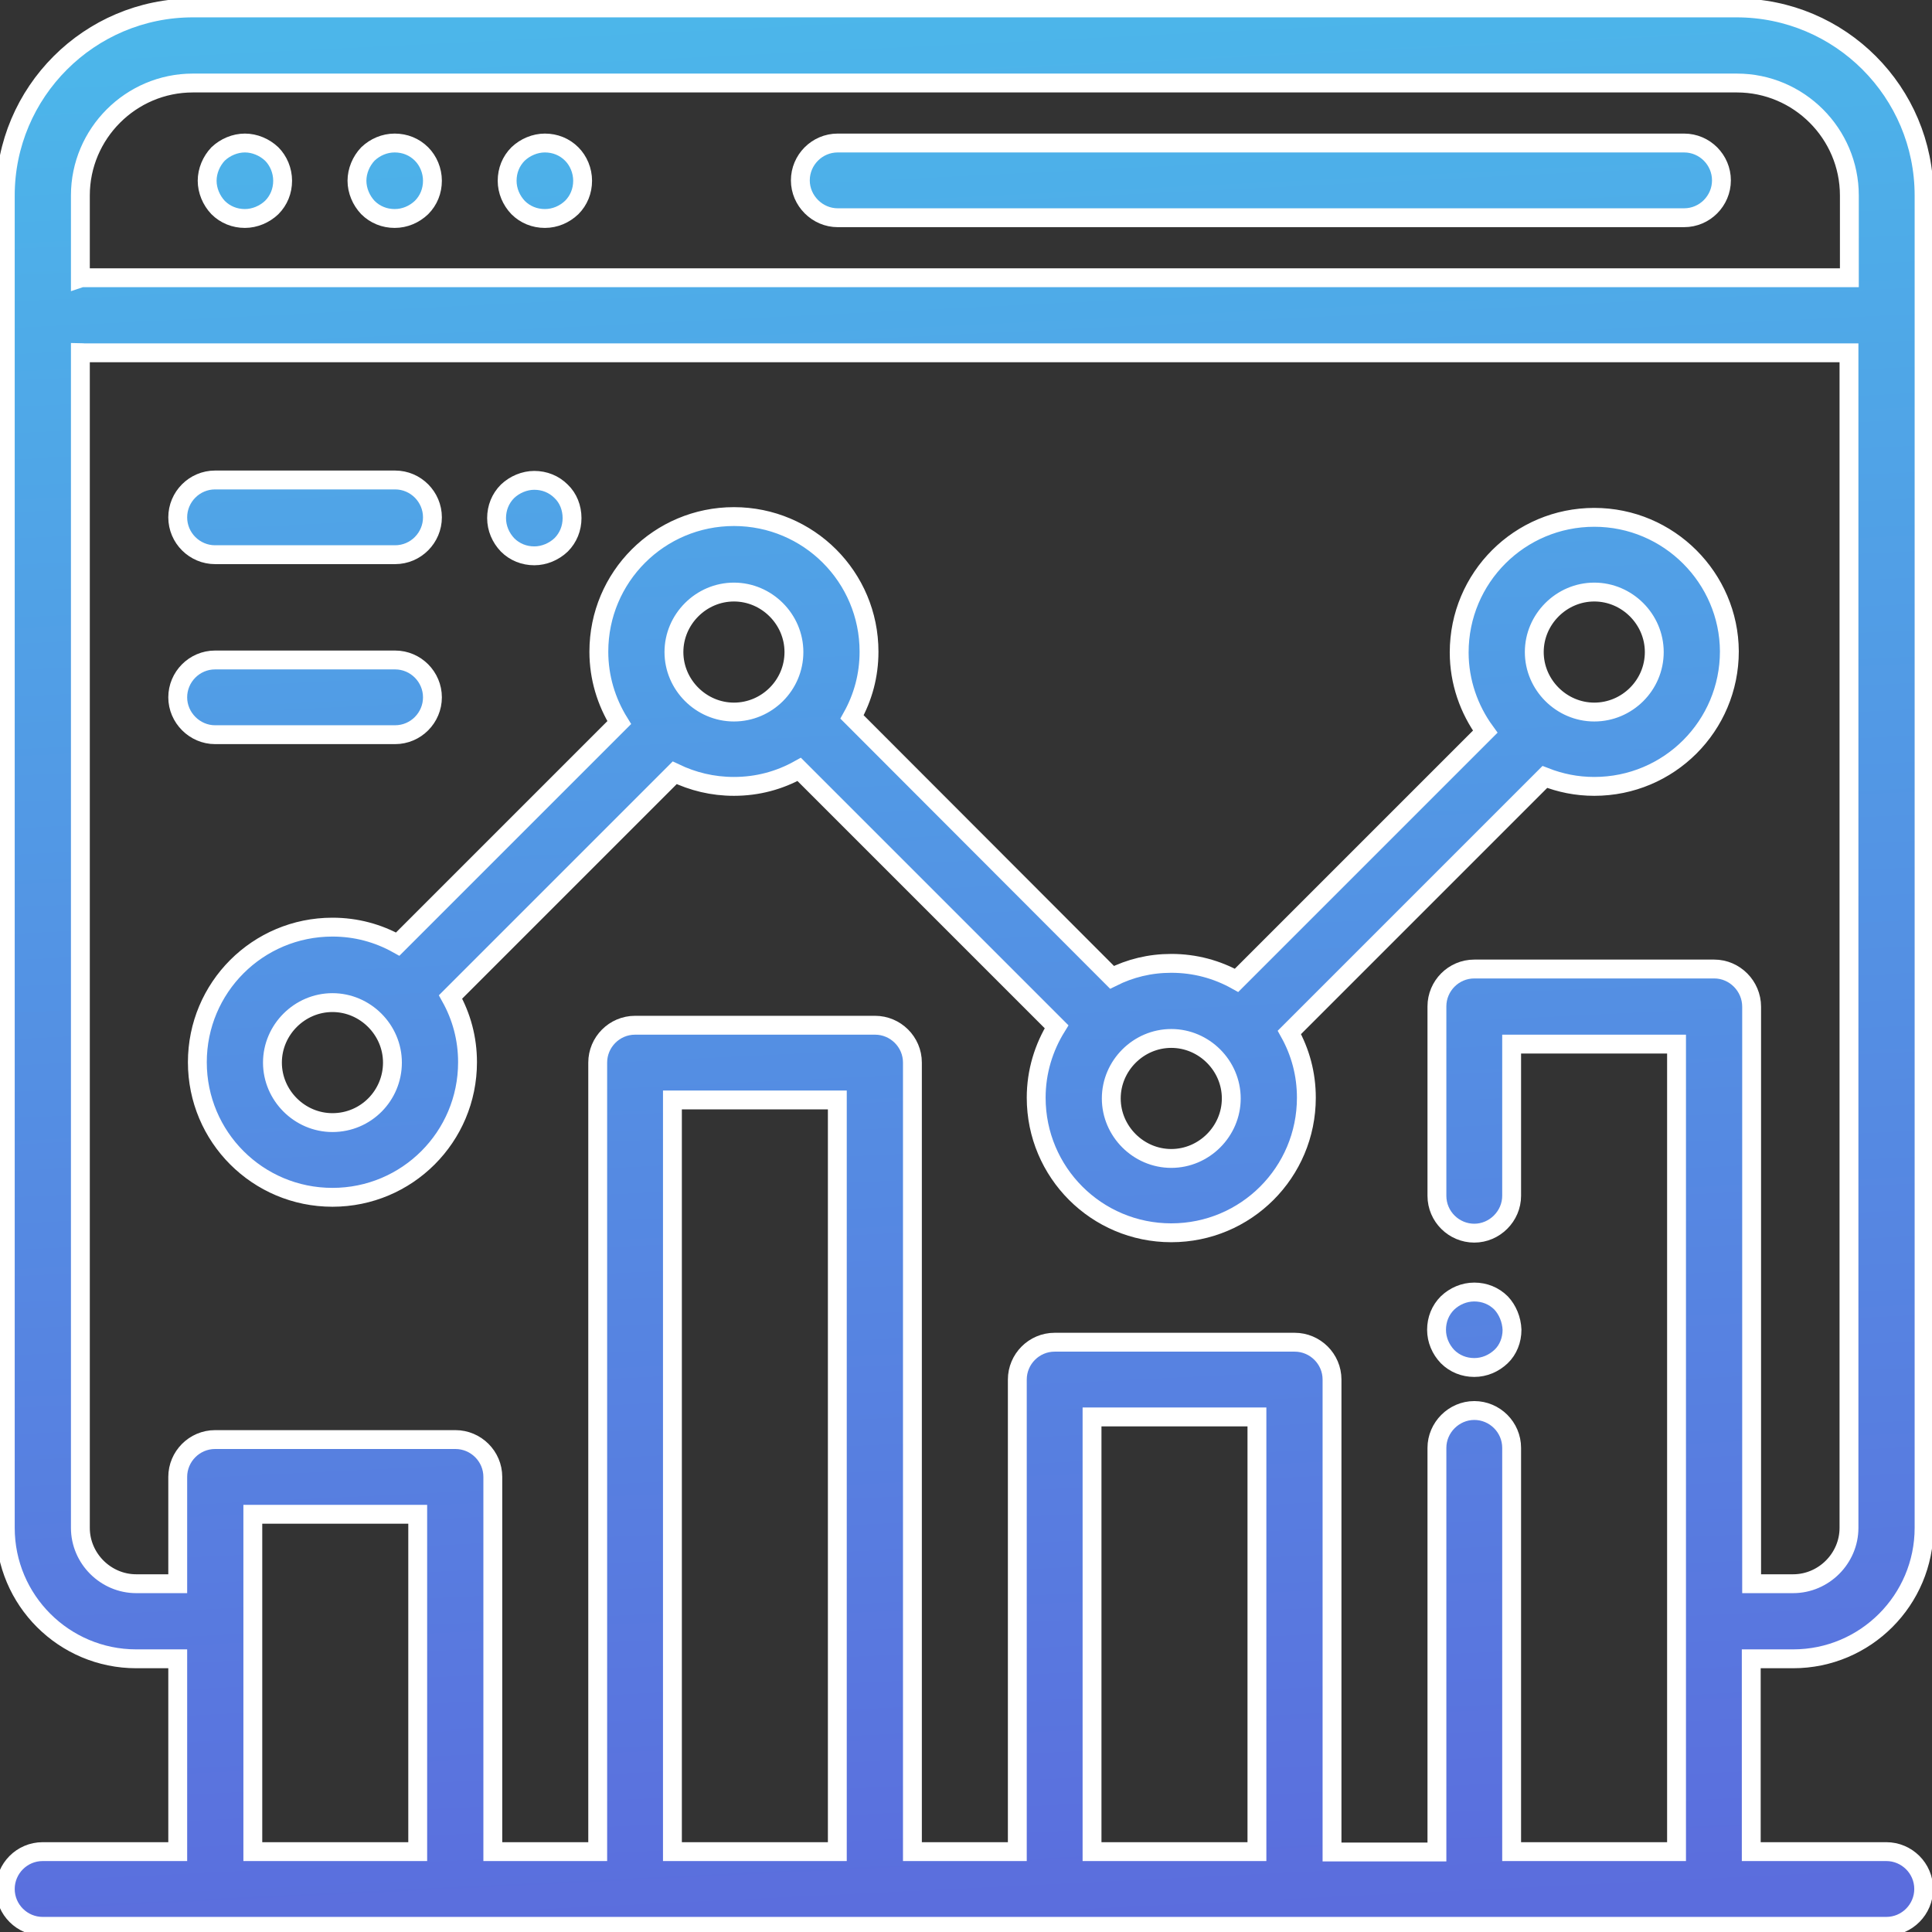 <?xml version="1.0" encoding="utf-8"?>
<!-- Generator: Adobe Illustrator 24.0.3, SVG Export Plug-In . SVG Version: 6.00 Build 0)  -->
<svg version="1.1" id="Calque_1" xmlns="http://www.w3.org/2000/svg" xmlns:xlink="http://www.w3.org/1999/xlink" x="0px" y="0px"
	 viewBox="0 0 512 512" style="enable-background:new 0 0 512 512;" xml:space="preserve">
<rect x="0" y="0" width="512" height="512" fill="#333333" stroke="none"/>
<style type="text/css">
	.st0{fill:url(#SVGID_1_);stroke:#FFFFFF;stroke-width:5;stroke-miterlimit:10;}
	.st1{fill:url(#SVGID_2_);stroke:#FFFFFF;stroke-width:5;stroke-miterlimit:10;}
	.st2{fill:url(#SVGID_3_);stroke:#FFFFFF;stroke-width:5;stroke-miterlimit:10;}
	.st3{fill:url(#SVGID_4_);stroke:#FFFFFF;stroke-width:5;stroke-miterlimit:10;}
	.st4{fill:url(#SVGID_5_);stroke:#FFFFFF;stroke-width:5;stroke-miterlimit:10;}
	.st5{fill:url(#SVGID_6_);stroke:#FFFFFF;stroke-width:5;stroke-miterlimit:10;}
	.st6{fill:url(#SVGID_7_);stroke:#FFFFFF;stroke-width:5;stroke-miterlimit:10;}
	.st7{fill:url(#SVGID_8_);stroke:#FFFFFF;stroke-width:5;stroke-miterlimit:10;}
	.st8{fill:url(#SVGID_9_);stroke:#FFFFFF;stroke-width:5;stroke-miterlimit:10;}
	.st9{fill:url(#SVGID_10_);stroke:#FFFFFF;stroke-width:5;stroke-miterlimit:10;}
</style>
<linearGradient id="SVGID_1_" gradientUnits="userSpaceOnUse" x1="242.281" y1="83.9" x2="267.108" y2="592.362" gradientTransform="matrix(1 0 0 1 0 -82)">
	<stop  offset="0" style="stop-color:#4CB6EA"/>
	<stop  offset="1" style="stop-color:#5B6DDD"/>
</linearGradient>
<path class="st0" d="M475.2,439.6c19.2,0,34.7-15.6,34.7-34.7V51.8c0-27.4-22.2-49.7-49.7-49.7H51.1C23.7,2.1,1.4,24.4,1.4,51.8
	v353.1c0,19.2,15.6,34.7,34.7,34.7h11v51.1H11.3c-5.5,0-9.9,4.5-9.9,9.9c0,5.5,4.5,9.9,9.9,9.9h488.6c5.5,0,9.9-4.5,9.9-9.9
	c0-5.5-4.5-9.9-9.9-9.9h-35.8v-51.1H475.2z M21.3,51.8C21.3,35.4,34.7,22,51.1,22h409.2c16.4,0,29.8,13.4,29.8,29.8v21.8H22.3
	c-0.3,0-0.7,0-1,0.1V51.8z M110.7,490.7H67v-89.4h43.7V490.7z M221.9,490.7h-43.7V291.5h43.7V490.7z M333.1,490.7h-43.7V375.5h43.7
	V490.7z M454.3,256.8h-63.6c-5.5,0-9.9,4.5-9.9,9.9v50.2c0,5.5,4.5,9.9,9.9,9.9s9.9-4.5,9.9-9.9v-40.2h43.7v214h-43.7v-107
	c0-5.5-4.5-9.9-9.9-9.9s-9.9,4.5-9.9,9.9v107.1H353V365.6c0-5.5-4.5-9.9-9.9-9.9h-63.6c-5.5,0-9.9,4.5-9.9,9.9v125.1h-27.8V281.6
	c0-5.5-4.5-9.9-9.9-9.9h-63.6c-5.5,0-9.9,4.5-9.9,9.9v209.1h-27.8v-99.3c0-5.5-4.5-9.9-9.9-9.9H57c-5.5,0-9.9,4.5-9.9,9.9v28.3h-11
	c-8.1,0-14.8-6.7-14.8-14.8V93.4c0.3,0,0.7,0.1,1,0.1H490v311.4c0,8.1-6.7,14.8-14.8,14.8h-11V266.8
	C464.2,261.3,459.7,256.8,454.3,256.8z"/>
<linearGradient id="SVGID_2_" gradientUnits="userSpaceOnUse" x1="331.696" y1="79.534" x2="356.523" y2="587.997" gradientTransform="matrix(1 0 0 1 0 -82)">
	<stop  offset="0" style="stop-color:#4CB6EA"/>
	<stop  offset="1" style="stop-color:#5B6DDD"/>
</linearGradient>
<path class="st1" d="M446.3,37.9H222c-5.5,0-9.9,4.5-9.9,9.9s4.5,9.9,9.9,9.9h224.3c5.5,0,9.9-4.5,9.9-9.9S451.8,37.9,446.3,37.9z"
	/>
<linearGradient id="SVGID_3_" gradientUnits="userSpaceOnUse" x1="102.687" y1="90.716" x2="127.514" y2="599.179" gradientTransform="matrix(1 0 0 1 0 -82)">
	<stop  offset="0" style="stop-color:#4CB6EA"/>
	<stop  offset="1" style="stop-color:#5B6DDD"/>
</linearGradient>
<path class="st2" d="M111.7,40.8c-1.9-1.9-4.4-2.9-7.1-2.9s-5.2,1.1-7.1,2.9c-1.8,1.9-2.9,4.5-2.9,7.1s1.1,5.2,2.9,7.1
	c1.9,1.9,4.4,2.9,7.1,2.9s5.2-1.1,7.1-2.9c1.9-1.9,2.9-4.4,2.9-7.1S113.5,42.6,111.7,40.8z"/>
<linearGradient id="SVGID_4_" gradientUnits="userSpaceOnUse" x1="63.082" y1="92.65" x2="87.909" y2="601.112" gradientTransform="matrix(1 0 0 1 0 -82)">
	<stop  offset="0" style="stop-color:#4CB6EA"/>
	<stop  offset="1" style="stop-color:#5B6DDD"/>
</linearGradient>
<path class="st3" d="M72,40.8c-1.9-1.8-4.5-2.9-7.1-2.9s-5.2,1.1-7.1,2.9c-1.8,1.9-2.9,4.5-2.9,7.1s1.1,5.2,2.9,7.1
	c1.9,1.9,4.4,2.9,7.1,2.9c2.6,0,5.2-1.1,7.1-2.9c1.9-1.9,2.9-4.4,2.9-7.1S73.8,42.6,72,40.8z"/>
<linearGradient id="SVGID_5_" gradientUnits="userSpaceOnUse" x1="142.392" y1="88.777" x2="167.219" y2="597.24" gradientTransform="matrix(1 0 0 1 0 -82)">
	<stop  offset="0" style="stop-color:#4CB6EA"/>
	<stop  offset="1" style="stop-color:#5B6DDD"/>
</linearGradient>
<path class="st4" d="M151.5,40.8c-1.9-1.9-4.4-2.9-7.1-2.9c-2.6,0-5.2,1.1-7.1,2.9c-1.9,1.9-2.9,4.4-2.9,7.1s1.1,5.2,2.9,7.1
	c1.9,1.9,4.4,2.9,7.1,2.9c2.7,0,5.2-1.1,7.1-2.9c1.9-1.9,2.9-4.4,2.9-7.1S153.3,42.6,151.5,40.8z"/>
<linearGradient id="SVGID_6_" gradientUnits="userSpaceOnUse" x1="373.268" y1="77.504" x2="398.095" y2="585.967" gradientTransform="matrix(1 0 0 1 0 -82)">
	<stop  offset="0" style="stop-color:#4CB6EA"/>
	<stop  offset="1" style="stop-color:#5B6DDD"/>
</linearGradient>
<path class="st5" d="M397.8,345.3c-1.9-1.9-4.4-2.9-7.1-2.9s-5.2,1.1-7.1,2.9c-1.9,1.9-2.9,4.4-2.9,7.1s1.1,5.2,2.9,7.1
	c1.9,1.9,4.4,2.9,7.1,2.9s5.2-1.1,7.1-2.9s2.9-4.4,2.9-7.1C400.6,349.7,399.5,347.1,397.8,345.3z"/>
<linearGradient id="SVGID_7_" gradientUnits="userSpaceOnUse" x1="244.297" y1="83.802" x2="269.124" y2="592.264" gradientTransform="matrix(1 0 0 1 0 -82)">
	<stop  offset="0" style="stop-color:#4CB6EA"/>
	<stop  offset="1" style="stop-color:#5B6DDD"/>
</linearGradient>
<path class="st6" d="M422.5,137.1c-19.8,0-35.8,16-35.8,35.8c0,7.8,2.6,15.1,6.9,21l-65.9,65.9c-5.2-2.9-11-4.5-17.3-4.5
	c-5.7,0-10.9,1.3-15.7,3.7l-68.9-69c2.9-5.2,4.5-11,4.5-17.3c0-19.8-16-35.8-35.8-35.8s-35.8,16-35.8,35.8c0,6.9,2,13.3,5.4,18.8
	l-58.7,58.7c-5.2-2.9-11-4.5-17.3-4.5c-19.8,0-35.8,16-35.8,35.8s16,35.8,35.8,35.8s35.8-16,35.8-35.8c0-6.3-1.6-12.1-4.5-17.3
	l59.4-59.4c4.8,2.3,10,3.6,15.7,3.6c6.3,0,12.1-1.6,17.3-4.5l68.2,68.2c-3.4,5.5-5.4,11.9-5.4,18.8c0,19.8,16,35.8,35.8,35.8
	s35.8-16,35.8-35.8c0-6.3-1.6-12.1-4.5-17.3l67.7-67.7c4.1,1.6,8.4,2.5,13.1,2.5c19.8,0,35.8-16,35.8-35.8
	C458.2,153.2,442.3,137.1,422.5,137.1L422.5,137.1z M88.1,297.5c-8.7,0-15.9-7.2-15.9-15.9s7.2-15.9,15.9-15.9s15.9,7.2,15.9,15.9
	S97,297.5,88.1,297.5z M194.5,188.7c-8.7,0-15.9-7.2-15.9-15.9s7.2-15.9,15.9-15.9s15.9,7.2,15.9,15.9
	C210.4,181.6,203.2,188.7,194.5,188.7z M310.4,307c-8.7,0-15.9-7.2-15.9-15.9c0-8.7,7.2-15.9,15.9-15.9s15.9,7.2,15.9,15.9
	S319.1,307,310.4,307z M422.5,188.7c-8.7,0-15.9-7.2-15.9-15.9s7.2-15.9,15.9-15.9c8.7,0,15.9,7.2,15.9,15.9
	C438.4,181.6,431.2,188.7,422.5,188.7z"/>
<linearGradient id="SVGID_8_" gradientUnits="userSpaceOnUse" x1="135.244" y1="89.126" x2="160.072" y2="597.589" gradientTransform="matrix(1 0 0 1 0 -82)">
	<stop  offset="0" style="stop-color:#4CB6EA"/>
	<stop  offset="1" style="stop-color:#5B6DDD"/>
</linearGradient>
<path class="st7" d="M148.7,130.2c-1.9-1.9-4.4-2.9-7.1-2.9c-2.6,0-5.2,1.1-7.1,2.9c-1.9,1.9-2.9,4.4-2.9,7.1c0,2.7,1.1,5.2,2.9,7.1
	c1.9,1.9,4.4,2.9,7.1,2.9c2.6,0,5.2-1.1,7.1-2.9c1.9-1.9,2.9-4.4,2.9-7.1C151.6,134.6,150.6,132,148.7,130.2z"/>
<linearGradient id="SVGID_9_" gradientUnits="userSpaceOnUse" x1="74.648" y1="92.085" x2="99.475" y2="600.548" gradientTransform="matrix(1 0 0 1 0 -82)">
	<stop  offset="0" style="stop-color:#4CB6EA"/>
	<stop  offset="1" style="stop-color:#5B6DDD"/>
</linearGradient>
<path class="st8" d="M104.7,127.2H57c-5.5,0-9.9,4.5-9.9,9.9c0,5.5,4.5,9.9,9.9,9.9h47.7c5.5,0,9.9-4.5,9.9-9.9
	S110.2,127.2,104.7,127.2z"/>
<linearGradient id="SVGID_10_" gradientUnits="userSpaceOnUse" x1="72.325" y1="92.198" x2="97.152" y2="600.661" gradientTransform="matrix(1 0 0 1 0 -82)">
	<stop  offset="0" style="stop-color:#4CB6EA"/>
	<stop  offset="1" style="stop-color:#5B6DDD"/>
</linearGradient>
<path class="st9" d="M104.7,174.9H57c-5.5,0-9.9,4.5-9.9,9.9s4.5,9.9,9.9,9.9h47.7c5.5,0,9.9-4.5,9.9-9.9S110.2,174.9,104.7,174.9z"
	/>
</svg>
